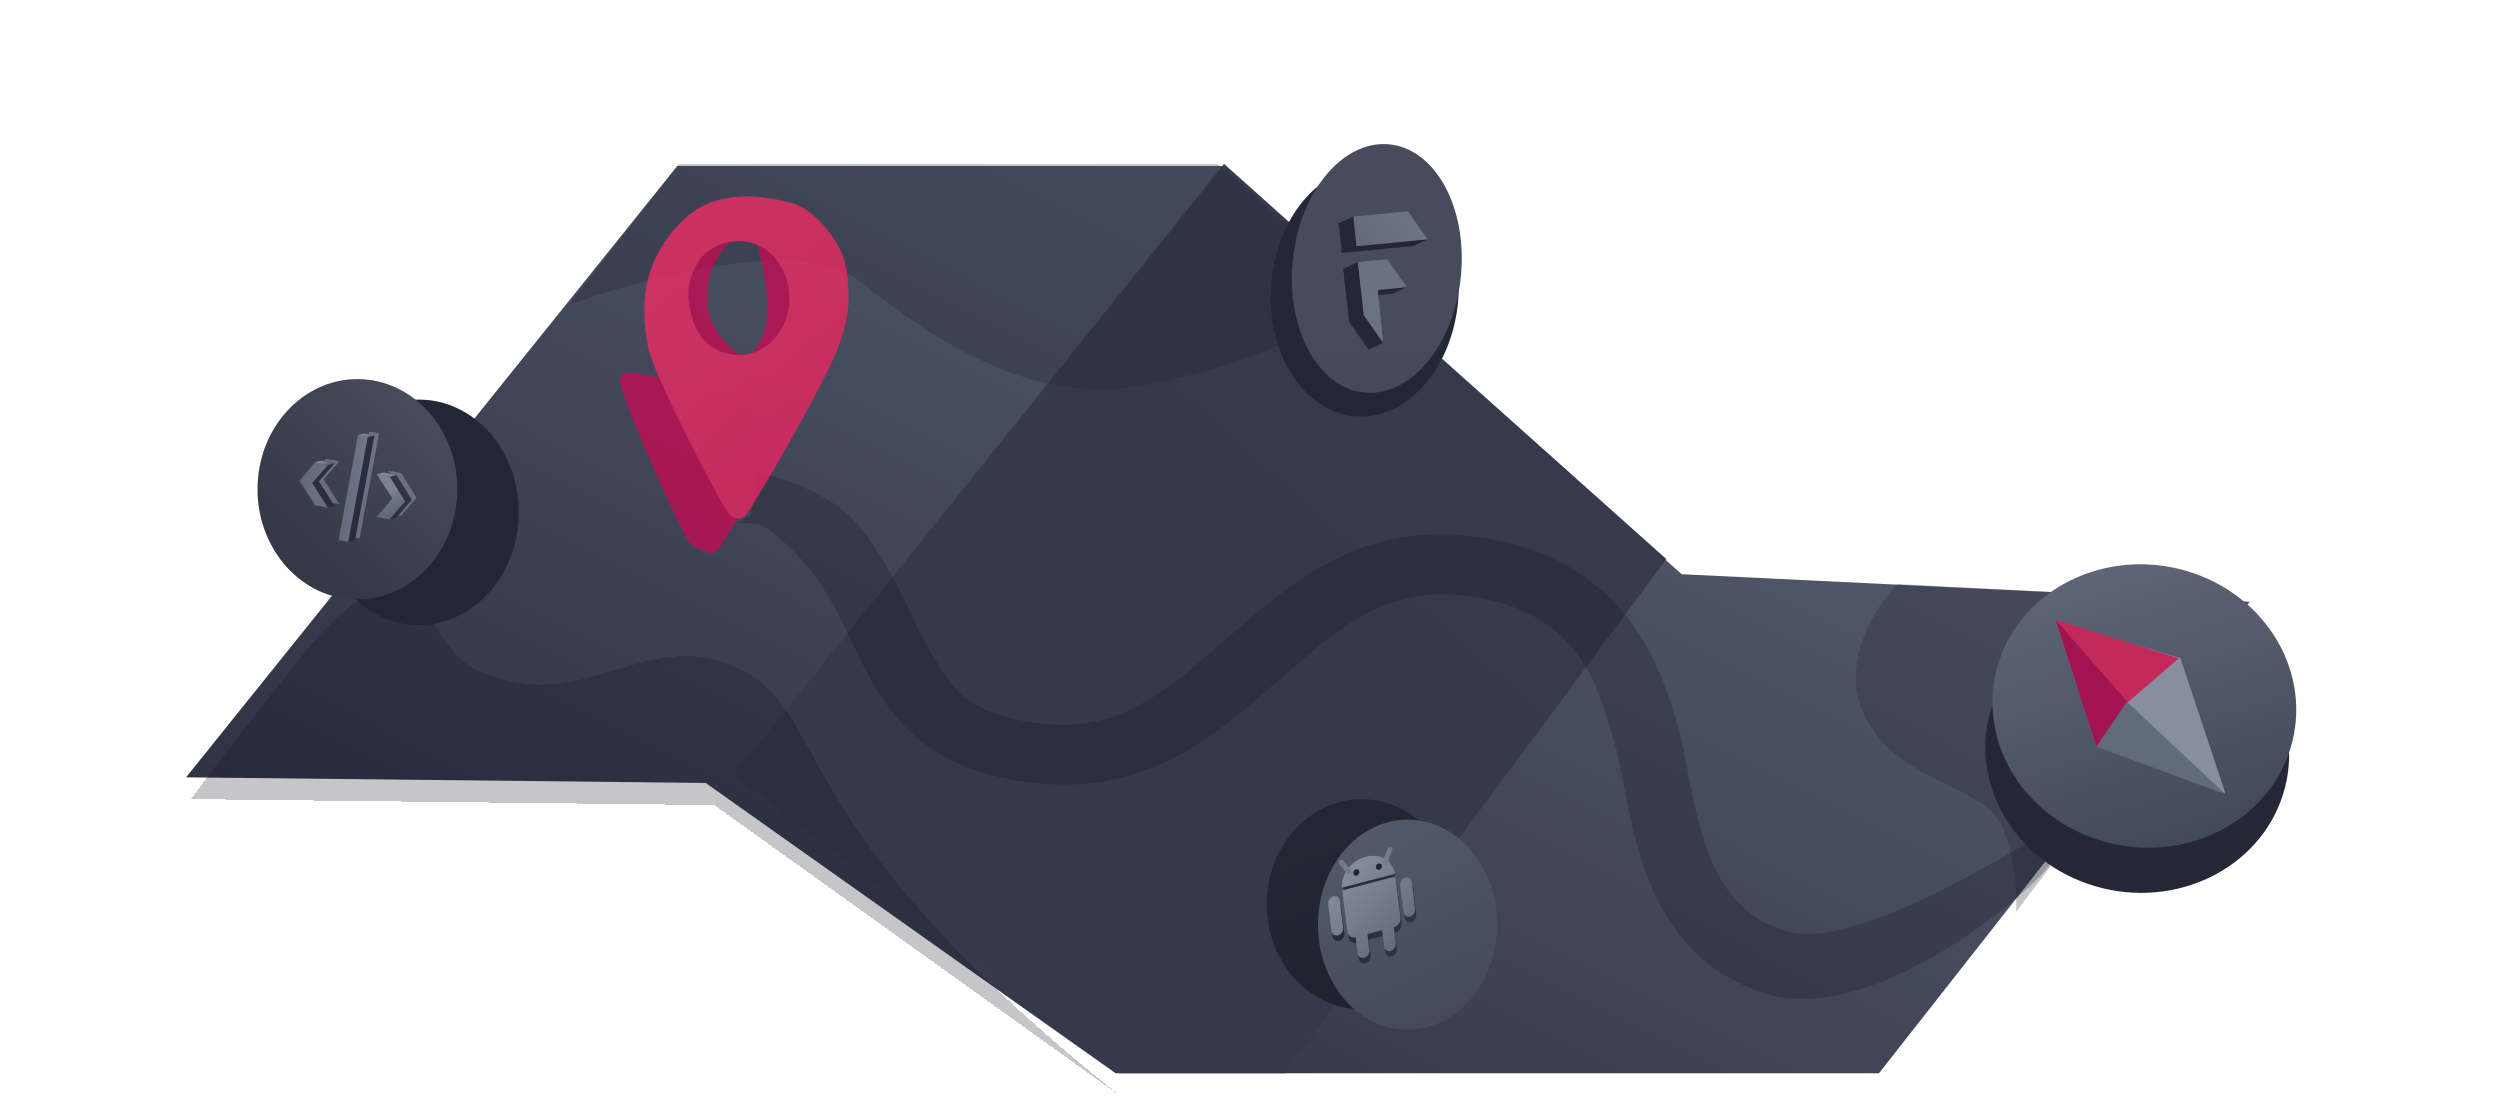 <svg width="488" height="218" viewBox="0 0 488 218" fill="none" xmlns="http://www.w3.org/2000/svg">
<path d="M36.316 151.736L132.211 32.405L238.655 32.406L328.269 112.085L439.064 117.466L366.768 209.5L217.768 209.5L137.745 152.833L36.316 151.736Z" fill="url(#paint0_linear_1222_52023)"/>
<path d="M143.268 151.205L238.935 32L325.268 109.133L250.784 209.5H238.5H218.5L143.268 151.205Z" fill="url(#paint1_linear_1222_52023)"/>
<path d="M167.662 54.793C156.451 45.91 125.793 54.24 111 59.5L132.5 32H237.735L269.268 59.469C259.925 61.612 247.662 70.727 223.137 75.249C200.947 79.34 181.677 65.898 167.662 54.793Z" fill="#1F202E" fill-opacity="0.25"/>
<g filter="url(#filter0_d_1222_52023)">
<ellipse rx="18.358" ry="24.109" transform="matrix(0.977 0.227 -0.161 0.995 266.395 52.955)" fill="url(#paint2_linear_1222_52023)"/>
</g>
<ellipse rx="16.5" ry="24.109" transform="matrix(0.977 0.227 -0.161 0.995 268.754 52.405)" fill="url(#paint3_linear_1222_52023)"/>
<g filter="url(#filter1_d_1222_52023)">
<path d="M59.325 123.511C59.325 123.511 45.394 140.944 37.268 151.985L139.426 153.147L218.768 210C151.437 156.539 162.643 135.133 144.069 126.416C125.495 117.7 113.306 136.876 92.41 126.416C82.33 121.37 81.962 96.199 59.325 123.511Z" fill="#14141F" fill-opacity="0.24" shape-rendering="crispEdges"/>
</g>
<path d="M364.02 139.835C358.926 129.501 366.142 118.306 370.387 114L439.268 117.523L393.541 178C393.734 174.868 393.425 167.079 390.646 160.972C387.174 153.339 370.387 152.752 364.02 139.835Z" fill="#20202F" fill-opacity="0.26"/>
<path fill-rule="evenodd" clip-rule="evenodd" d="M144.268 102.003C144.254 101.998 146.59 100.495 146.6 100.498L147.773 92C148.216 92.127 148.767 92.286 149.389 92.472C156.19 94.505 163.302 97.347 167.797 102.84V102.84C171.615 107.506 174.197 112.378 176.337 116.758C176.859 117.827 177.346 118.845 177.813 119.82C179.343 123.02 180.651 125.756 182.274 128.338C184.268 131.508 186.51 135.195 189.642 137.125C192.807 139.075 197.294 140.676 204.126 141.336C219.593 142.828 228.98 133.733 240.506 123.73L240.815 123.462C251.962 113.786 265.238 102.263 286.678 104.617C301.145 106.205 310.684 112.054 317 119.693C323.11 127.083 325.79 135.684 327.552 141.876C328.301 144.507 328.915 147.728 329.513 150.865C329.687 151.782 329.861 152.691 330.036 153.577C330.856 157.728 331.796 161.883 333.215 165.77C336.008 173.415 340.364 179.351 348.74 181.784C364.498 186.363 403.936 158.82 410.268 156.071L399.234 169.872C393.426 176.867 364.739 199.785 345.187 194.104C331.493 190.125 324.815 180.029 321.219 170.185C319.445 165.327 318.352 160.372 317.503 156.071C317.275 154.916 317.068 153.834 316.874 152.818C316.305 149.841 315.845 147.429 315.267 145.4C313.545 139.35 311.437 131.881 307.168 126.718C303.104 121.803 296.672 117.45 285.288 116.2C269.757 114.495 260.344 123.468 248.863 133.432C248.666 133.603 248.468 133.775 248.27 133.947C237.226 143.538 224.053 154.978 202.903 152.936C194.634 152.138 188.16 150.095 182.958 146.89C177.723 143.664 174.194 139.517 171.469 135.182C169.412 131.91 167.679 128.279 166.094 124.96C165.675 124.082 165.267 123.226 164.865 122.405C162.849 118.277 160.785 114.477 157.924 110.981C155.618 108.163 153.275 105.908 151.283 104.315C150.287 103.519 149.425 102.925 148.745 102.519C148.141 102.159 144.332 102.029 144.268 102.003Z" fill="#14141F" fill-opacity="0.26"/>
<g opacity="0.8">
<g filter="url(#filter2_d_1222_52023)">
<path d="M143.45 100.781C144.389 101.947 147.352 103.048 147.646 102.951C147.842 103.048 148.409 103.067 149.114 102.368C149.995 101.493 161.156 82.544 165.562 73.215C169.968 63.886 169.38 59.805 168.793 54.557C168.205 49.31 162.625 42.605 158.219 41.439C153.813 40.273 164.383 57.55 154.103 65.713C143.823 73.876 129.142 64.178 130.023 69.425C130.904 74.673 142.275 99.323 143.45 100.781Z" fill="#C00D53"/>
</g>
<path fill-rule="evenodd" clip-rule="evenodd" d="M144.094 101.175C143.8 101.272 142.978 101.175 142.038 100.009C140.863 98.551 127.352 72.897 126.471 67.649C125.59 62.402 123.9 52.298 133.24 43.074C140.211 36.189 150.261 38.497 154.667 39.663C159.073 40.829 164.653 47.534 165.241 52.782C165.254 52.902 165.268 53.022 165.281 53.141C165.852 58.219 166.314 62.325 162.01 71.439C157.604 80.768 146.443 99.717 145.562 100.592C144.857 101.292 144.289 101.272 144.094 101.175ZM144.338 69.264C149.731 69.264 154.103 64.295 154.103 58.166C154.103 52.038 149.731 47.069 144.338 47.069C138.944 47.069 134.572 52.038 134.572 58.166C134.572 64.295 138.944 69.264 144.338 69.264Z" fill="url(#paint4_linear_1222_52023)"/>
<path d="M135.459 63.049C137.396 68.376 141.674 69.264 144.337 69.264C140.342 66.157 139.277 63.848 138.566 61.718C137.974 59.942 137.691 58.102 138.566 53.727C139.01 51.508 141.525 47.661 143.005 47.069C141.673 47.217 138.123 48.223 136.347 51.064C134.127 54.615 133.683 58.166 135.459 63.049Z" fill="#C00D53"/>
</g>
<path fill-rule="evenodd" clip-rule="evenodd" d="M263.342 62.829L262.26 52.531L265.484 52.166L270.045 66.93L267.153 68.26L263.342 62.829Z" fill="url(#paint5_linear_1222_52023)"/>
<path fill-rule="evenodd" clip-rule="evenodd" d="M262.214 52.474L265.025 51.182L267.953 51.915L274.593 56.063L271.773 57.359L262.844 58.228L262.214 52.474Z" fill="#252736"/>
<path fill-rule="evenodd" clip-rule="evenodd" d="M261.316 43.572L261.916 49.385L275.818 48.032L278.622 46.743L271.978 42.56L264.141 42.273L261.316 43.572Z" fill="url(#paint6_linear_1222_52023)"/>
<path fill-rule="evenodd" clip-rule="evenodd" d="M266.195 61.517L265.113 51.219L268.337 50.854L270.006 66.948L266.195 61.517Z" fill="#6B7284"/>
<path fill-rule="evenodd" clip-rule="evenodd" d="M265.071 51.163L270.81 50.604L274.63 56.047L265.701 56.917L265.071 51.163Z" fill="#6A7183"/>
<path fill-rule="evenodd" clip-rule="evenodd" d="M264.171 42.26L264.772 48.073L278.674 46.72L274.834 41.248L264.171 42.26Z" fill="url(#paint7_linear_1222_52023)"/>
<g filter="url(#filter3_d_1222_52023)">
<ellipse cx="73.768" cy="96" rx="19.5" ry="22" fill="#232634"/>
</g>
<ellipse cx="69.768" cy="95.5" rx="19.5" ry="21.5" fill="url(#paint8_linear_1222_52023)"/>
<ellipse cx="265.768" cy="176.5" rx="18.5" ry="20.5" fill="url(#paint9_linear_1222_52023)"/>
<g filter="url(#filter4_d_1222_52023)">
<ellipse cx="268.768" cy="176.5" rx="17.5" ry="20.5" fill="url(#paint10_linear_1222_52023)"/>
</g>
<path fill-rule="evenodd" clip-rule="evenodd" d="M270.026 182.679L267.159 183.426L267.534 186.535C267.615 187.203 267.169 187.877 266.538 188.041C265.908 188.205 265.331 187.797 265.251 187.129L264.876 184.021L264.82 184.035C264.035 184.24 263.322 183.723 263.22 182.878L262.272 175.018C262.267 174.971 262.264 174.924 262.262 174.877L272.627 172.178C272.636 172.222 272.643 172.269 272.649 172.315L273.597 180.175C273.699 181.02 273.149 181.866 272.365 182.07L272.31 182.085L272.684 185.194C272.765 185.862 272.319 186.536 271.689 186.7C271.058 186.865 270.482 186.456 270.401 185.788L270.026 182.679ZM261.793 176.968C261.713 176.301 261.137 175.892 260.506 176.056C259.876 176.221 259.43 176.895 259.51 177.563L260.136 182.751C260.216 183.419 260.793 183.827 261.423 183.663C262.054 183.499 262.499 182.824 262.419 182.156L261.793 176.968ZM275.839 173.31C275.758 172.642 275.182 172.234 274.552 172.398C273.921 172.562 273.475 173.237 273.556 173.905L274.181 179.093C274.262 179.76 274.838 180.169 275.469 180.004C276.099 179.84 276.545 179.166 276.464 178.498L275.839 173.31ZM266.247 168.506C263.725 169.432 261.975 171.93 262.234 174.352L272.53 171.671C272.207 169.265 269.98 167.803 267.395 168.208L266.247 168.506Z" fill="url(#paint11_linear_1222_52023)"/>
<path d="M264.618 171.247C264.66 171.584 264.429 171.927 264.103 172.013C263.777 172.099 263.479 171.895 263.438 171.558L263.437 171.555C263.396 171.217 263.626 170.874 263.952 170.788C264.278 170.703 264.576 170.906 264.618 171.244L264.618 171.247ZM269.027 170.099C269.069 170.436 268.838 170.779 268.512 170.865C268.186 170.951 267.888 170.747 267.846 170.41L267.846 170.406C267.804 170.069 268.035 169.726 268.361 169.64C268.687 169.554 268.985 169.758 269.027 170.095L269.027 170.099Z" fill="white"/>
<path fill-rule="evenodd" clip-rule="evenodd" d="M269.786 181.592L266.919 182.339L267.294 185.448C267.374 186.116 266.928 186.79 266.298 186.954C265.668 187.119 265.091 186.71 265.011 186.043L264.636 182.933L264.579 182.948C263.795 183.152 263.081 182.636 262.98 181.791L262.032 173.931C262.026 173.884 262.024 173.837 262.022 173.79L272.387 171.09C272.396 171.135 272.403 171.181 272.409 171.228L273.356 179.088C273.458 179.933 272.909 180.779 272.125 180.983L272.069 180.997L272.444 184.107C272.525 184.775 272.079 185.449 271.448 185.613C270.818 185.777 270.242 185.369 270.161 184.701L269.786 181.592ZM261.553 175.881C261.473 175.214 260.896 174.805 260.266 174.969C259.635 175.134 259.189 175.808 259.27 176.476L259.896 181.664C259.976 182.332 260.552 182.74 261.183 182.576C261.813 182.412 262.259 181.737 262.179 181.069L261.553 175.881ZM275.599 172.223C275.518 171.555 274.942 171.147 274.311 171.311C273.681 171.475 273.235 172.15 273.316 172.818L273.941 178.006C274.021 178.673 274.598 179.082 275.228 178.917C275.859 178.753 276.305 178.079 276.224 177.411L275.599 172.223ZM266.007 167.419C263.485 168.345 261.735 170.843 261.994 173.265L272.29 170.584C271.967 168.178 269.739 166.716 267.154 167.121L266.007 167.419Z" fill="url(#paint12_linear_1222_52023)"/>
<path d="M261.802 168.275L263.272 170.171ZM271.304 165.8L270.366 168.323Z" fill="#72798A"/>
<path fill-rule="evenodd" clip-rule="evenodd" d="M261.538 167.936C261.781 167.767 262.096 167.783 262.241 167.97L263.712 169.866C263.857 170.053 263.778 170.342 263.535 170.51C263.292 170.678 262.978 170.663 262.833 170.475L261.362 168.58C261.217 168.392 261.296 168.104 261.538 167.936ZM271.471 165.349C271.739 165.384 271.88 165.615 271.788 165.864L270.85 168.387C270.757 168.637 270.465 168.81 270.198 168.775C269.931 168.739 269.789 168.508 269.882 168.259L270.82 165.736C270.912 165.486 271.204 165.313 271.471 165.349Z" fill="#737A8B"/>
<path d="M265.347 170.161C265.389 170.498 265.158 170.841 264.832 170.927C264.506 171.013 264.208 170.809 264.166 170.472L264.166 170.469C264.124 170.131 264.355 169.788 264.681 169.702C265.007 169.617 265.305 169.82 265.346 170.158L265.347 170.161ZM269.756 169.013C269.797 169.35 269.567 169.693 269.241 169.779C268.914 169.865 268.616 169.661 268.575 169.324L268.574 169.32C268.533 168.983 268.763 168.64 269.089 168.554C269.415 168.468 269.714 168.672 269.755 169.009L269.756 169.013Z" fill="#212331"/>
<g filter="url(#filter5_f_1222_52023)">
<path d="M63.675 89.547L66.237 90.057L63.163 93.577L66.237 98.418L63.748 97.924L60.675 93.18L63.675 89.547Z" fill="#A3A8BD" fill-opacity="0.44"/>
</g>
<g filter="url(#filter6_f_1222_52023)">
<path d="M78.312 92.359L75.751 91.85L78.825 96.593L75.751 100.212L78.239 100.707L81.313 97.186L78.312 92.359Z" fill="#A3A8BD" fill-opacity="0.44"/>
</g>
<g filter="url(#filter7_f_1222_52023)">
<path d="M72.093 84.236L73.995 84.614L70.19 105.106L68.287 104.728L72.093 84.236Z" fill="#A3A8BD" fill-opacity="0.44"/>
</g>
<path fill-rule="evenodd" clip-rule="evenodd" d="M65.336 90.432L62.774 89.923L59.774 93.556L62.848 98.299L63.505 98.43L61.531 98.627L63.946 99.108L65.335 98.794L65.336 98.794L65.336 98.794L65.336 98.794L65.335 98.794L62.262 93.953L65.336 90.432Z" fill="url(#paint13_linear_1222_52023)"/>
<path fill-rule="evenodd" clip-rule="evenodd" d="M74.851 92.226L77.412 92.735L80.413 97.562L77.339 101.082L74.851 100.587L77.925 96.969L74.851 92.226ZM73.531 100.916L76.019 101.411L77.337 101.083L76.385 100.893L73.531 100.916Z" fill="url(#paint14_linear_1222_52023)"/>
<path fill-rule="evenodd" clip-rule="evenodd" d="M73.095 84.989L71.192 84.611L67.387 105.103L69.29 105.481L73.095 84.989ZM66.068 105.432L68.044 105.234L69.288 105.482L68.044 105.825L66.068 105.432Z" fill="url(#paint15_linear_1222_52023)"/>
<path d="M61.458 90.251L64.019 90.76L60.946 94.28L64.019 99.122L61.531 98.627L58.458 93.884L61.458 90.251Z" fill="url(#paint16_linear_1222_52023)"/>
<path d="M76.094 93.063L73.532 92.554L76.606 97.297L73.532 100.916L76.021 101.411L79.094 97.89L76.094 93.063Z" fill="url(#paint17_linear_1222_52023)"/>
<path d="M69.874 84.94L71.776 85.319L67.971 105.81L66.068 105.432L69.874 84.94Z" fill="url(#paint18_linear_1222_52023)"/>
<path d="M62.776 89.922L61.459 90.251L64.02 90.76L65.338 90.432L62.776 89.922Z" fill="url(#paint19_linear_1222_52023)"/>
<path d="M71.192 84.612L69.874 84.94L71.777 85.319L73.094 84.99L71.192 84.612Z" fill="url(#paint20_linear_1222_52023)"/>
<path d="M74.849 92.226L73.531 92.555L76.093 93.064L77.41 92.736L74.849 92.226Z" fill="url(#paint21_linear_1222_52023)"/>
<g filter="url(#filter8_d_1222_52023)">
<ellipse rx="27.66" ry="29.671" transform="matrix(0.348 -0.937 0.945 0.326 417.188 142.619)" fill="#252736"/>
</g>
<ellipse rx="27.66" ry="29.671" transform="matrix(0.348 -0.937 0.945 0.326 418.576 137.816)" fill="url(#paint22_linear_1222_52023)"/>
<path d="M409.235 145.301L401.768 121.5L425.607 128.452L434.392 154.837L409.235 145.301Z" fill="#878E9F"/>
<path d="M409.253 145.743L401.268 121L425.283 128.507L415.346 137.103L409.253 145.743Z" fill="#C4295C"/>
<path d="M409.253 145.743L401.268 121L415.346 137.103L409.253 145.743Z" fill="#A2144F"/>
<path d="M409.25 145.744L434.479 155.078L415.143 136.981L409.25 145.744Z" fill="#616B7C"/>
<defs>
<filter id="filter0_d_1222_52023" x="244.033" y="28.607" width="44.725" height="56.695" filterUnits="userSpaceOnUse" color-interpolation-filters="sRGB">
<feFlood flood-opacity="0" result="BackgroundImageFix"/>
<feColorMatrix in="SourceAlpha" type="matrix" values="0 0 0 0 0 0 0 0 0 0 0 0 0 0 0 0 0 0 127 0" result="hardAlpha"/>
<feOffset dy="4"/>
<feGaussianBlur stdDeviation="2"/>
<feComposite in2="hardAlpha" operator="out"/>
<feColorMatrix type="matrix" values="0 0 0 0 0 0 0 0 0 0 0 0 0 0 0 0 0 0 0.05 0"/>
<feBlend mode="normal" in2="BackgroundImageFix" result="effect1_dropShadow_1222_52023"/>
<feBlend mode="normal" in="SourceGraphic" in2="effect1_dropShadow_1222_52023" result="shape"/>
</filter>
<filter id="filter1_d_1222_52023" x="33.268" y="111" width="189.5" height="107" filterUnits="userSpaceOnUse" color-interpolation-filters="sRGB">
<feFlood flood-opacity="0" result="BackgroundImageFix"/>
<feColorMatrix in="SourceAlpha" type="matrix" values="0 0 0 0 0 0 0 0 0 0 0 0 0 0 0 0 0 0 127 0" result="hardAlpha"/>
<feOffset dy="4"/>
<feGaussianBlur stdDeviation="2"/>
<feComposite in2="hardAlpha" operator="out"/>
<feColorMatrix type="matrix" values="0 0 0 0 0 0 0 0 0 0 0 0 0 0 0 0 0 0 0.25 0"/>
<feBlend mode="normal" in2="BackgroundImageFix" result="effect1_dropShadow_1222_52023"/>
<feBlend mode="normal" in="SourceGraphic" in2="effect1_dropShadow_1222_52023" result="shape"/>
</filter>
<filter id="filter2_d_1222_52023" x="93.985" y="19.382" width="93.21" height="115.618" filterUnits="userSpaceOnUse" color-interpolation-filters="sRGB">
<feFlood flood-opacity="0" result="BackgroundImageFix"/>
<feColorMatrix in="SourceAlpha" type="matrix" values="0 0 0 0 0 0 0 0 0 0 0 0 0 0 0 0 0 0 127 0" result="hardAlpha"/>
<feOffset dx="-9" dy="5"/>
<feGaussianBlur stdDeviation="13.5"/>
<feComposite in2="hardAlpha" operator="out"/>
<feColorMatrix type="matrix" values="0 0 0 0 0 0 0 0 0 0 0 0 0 0 0 0 0 0 0.14 0"/>
<feBlend mode="normal" in2="BackgroundImageFix" result="effect1_dropShadow_1222_52023"/>
<feBlend mode="normal" in="SourceGraphic" in2="effect1_dropShadow_1222_52023" result="shape"/>
</filter>
<filter id="filter3_d_1222_52023" x="47.268" y="63" width="69" height="74" filterUnits="userSpaceOnUse" color-interpolation-filters="sRGB">
<feFlood flood-opacity="0" result="BackgroundImageFix"/>
<feColorMatrix in="SourceAlpha" type="matrix" values="0 0 0 0 0 0 0 0 0 0 0 0 0 0 0 0 0 0 127 0" result="hardAlpha"/>
<feOffset dx="8" dy="4"/>
<feGaussianBlur stdDeviation="7.5"/>
<feComposite in2="hardAlpha" operator="out"/>
<feColorMatrix type="matrix" values="0 0 0 0 0 0 0 0 0 0 0 0 0 0 0 0 0 0 0.05 0"/>
<feBlend mode="normal" in2="BackgroundImageFix" result="effect1_dropShadow_1222_52023"/>
<feBlend mode="normal" in="SourceGraphic" in2="effect1_dropShadow_1222_52023" result="shape"/>
</filter>
<filter id="filter4_d_1222_52023" x="250.268" y="153" width="49" height="55" filterUnits="userSpaceOnUse" color-interpolation-filters="sRGB">
<feFlood flood-opacity="0" result="BackgroundImageFix"/>
<feColorMatrix in="SourceAlpha" type="matrix" values="0 0 0 0 0 0 0 0 0 0 0 0 0 0 0 0 0 0 127 0" result="hardAlpha"/>
<feOffset dx="6" dy="4"/>
<feGaussianBlur stdDeviation="3.5"/>
<feComposite in2="hardAlpha" operator="out"/>
<feColorMatrix type="matrix" values="0 0 0 0 0 0 0 0 0 0 0 0 0 0 0 0 0 0 0.05 0"/>
<feBlend mode="normal" in2="BackgroundImageFix" result="effect1_dropShadow_1222_52023"/>
<feBlend mode="normal" in="SourceGraphic" in2="effect1_dropShadow_1222_52023" result="shape"/>
</filter>
<filter id="filter5_f_1222_52023" x="48.675" y="77.547" width="29.562" height="32.871" filterUnits="userSpaceOnUse" color-interpolation-filters="sRGB">
<feFlood flood-opacity="0" result="BackgroundImageFix"/>
<feBlend mode="normal" in="SourceGraphic" in2="BackgroundImageFix" result="shape"/>
<feGaussianBlur stdDeviation="6" result="effect1_foregroundBlur_1222_52023"/>
</filter>
<filter id="filter6_f_1222_52023" x="63.751" y="79.85" width="29.562" height="32.857" filterUnits="userSpaceOnUse" color-interpolation-filters="sRGB">
<feFlood flood-opacity="0" result="BackgroundImageFix"/>
<feBlend mode="normal" in="SourceGraphic" in2="BackgroundImageFix" result="shape"/>
<feGaussianBlur stdDeviation="6" result="effect1_foregroundBlur_1222_52023"/>
</filter>
<filter id="filter7_f_1222_52023" x="56.287" y="72.236" width="29.708" height="44.87" filterUnits="userSpaceOnUse" color-interpolation-filters="sRGB">
<feFlood flood-opacity="0" result="BackgroundImageFix"/>
<feBlend mode="normal" in="SourceGraphic" in2="BackgroundImageFix" result="shape"/>
<feGaussianBlur stdDeviation="6" result="effect1_foregroundBlur_1222_52023"/>
</filter>
<filter id="filter8_d_1222_52023" x="362.518" y="93.943" width="109.341" height="105.353" filterUnits="userSpaceOnUse" color-interpolation-filters="sRGB">
<feFlood flood-opacity="0" result="BackgroundImageFix"/>
<feColorMatrix in="SourceAlpha" type="matrix" values="0 0 0 0 0 0 0 0 0 0 0 0 0 0 0 0 0 0 127 0" result="hardAlpha"/>
<feOffset dy="4"/>
<feGaussianBlur stdDeviation="12.5"/>
<feComposite in2="hardAlpha" operator="out"/>
<feColorMatrix type="matrix" values="0 0 0 0 0 0 0 0 0 0 0 0 0 0 0 0 0 0 0.05 0"/>
<feBlend mode="normal" in2="BackgroundImageFix" result="effect1_dropShadow_1222_52023"/>
<feBlend mode="normal" in="SourceGraphic" in2="effect1_dropShadow_1222_52023" result="shape"/>
</filter>
<linearGradient id="paint0_linear_1222_52023" x1="298.268" y1="72" x2="192.5" y2="281" gradientUnits="userSpaceOnUse">
<stop stop-color="#4F5769"/>
<stop offset="1" stop-color="#282A3B"/>
</linearGradient>
<linearGradient id="paint1_linear_1222_52023" x1="525.935" y1="-101.229" x2="233.71" y2="225.501" gradientUnits="userSpaceOnUse">
<stop stop-color="#373B4D"/>
<stop offset="1" stop-color="#35394C"/>
</linearGradient>
<linearGradient id="paint2_linear_1222_52023" x1="18.358" y1="0" x2="18.358" y2="48.218" gradientUnits="userSpaceOnUse">
<stop stop-color="#252736"/>
<stop offset="1" stop-color="#212432"/>
</linearGradient>
<linearGradient id="paint3_linear_1222_52023" x1="30.759" y1="-1.168" x2="44.145" y2="50.345" gradientUnits="userSpaceOnUse">
<stop stop-color="#464C5B"/>
<stop offset="1" stop-color="#3E4453"/>
</linearGradient>
<linearGradient id="paint4_linear_1222_52023" x1="217.58" y1="153.16" x2="116.768" y2="46.5" gradientUnits="userSpaceOnUse">
<stop stop-color="#DA1A5B"/>
<stop offset="1" stop-color="#F02E65"/>
</linearGradient>
<linearGradient id="paint5_linear_1222_52023" x1="267.209" y1="54.624" x2="260.759" y2="59.15" gradientUnits="userSpaceOnUse">
<stop stop-color="#242735"/>
<stop offset="1" stop-color="#252736"/>
</linearGradient>
<linearGradient id="paint6_linear_1222_52023" x1="270.739" y1="40.793" x2="260.787" y2="47.777" gradientUnits="userSpaceOnUse">
<stop stop-color="#222534"/>
<stop offset="1" stop-color="#252736"/>
</linearGradient>
<linearGradient id="paint7_linear_1222_52023" x1="273.594" y1="39.481" x2="263.643" y2="46.465" gradientUnits="userSpaceOnUse">
<stop stop-color="#6D7486"/>
<stop offset="1" stop-color="#61697B"/>
</linearGradient>
<linearGradient id="paint8_linear_1222_52023" x1="112.768" y1="74" x2="69.768" y2="117" gradientUnits="userSpaceOnUse">
<stop stop-color="#535A6A"/>
<stop offset="1" stop-color="#353947"/>
</linearGradient>
<linearGradient id="paint9_linear_1222_52023" x1="250.268" y1="156" x2="265.566" y2="197.075" gradientUnits="userSpaceOnUse">
<stop stop-color="#252736"/>
<stop offset="1" stop-color="#202230"/>
</linearGradient>
<linearGradient id="paint10_linear_1222_52023" x1="262.268" y1="148" x2="302.066" y2="232.499" gradientUnits="userSpaceOnUse">
<stop stop-color="#555C6D"/>
<stop offset="1" stop-color="#343947"/>
</linearGradient>
<linearGradient id="paint11_linear_1222_52023" x1="275.131" y1="173.843" x2="259.383" y2="171.852" gradientUnits="userSpaceOnUse">
<stop stop-color="#2F3342"/>
<stop offset="1" stop-color="#252736"/>
</linearGradient>
<linearGradient id="paint12_linear_1222_52023" x1="262.268" y1="168.5" x2="276.559" y2="182.69" gradientUnits="userSpaceOnUse">
<stop stop-color="#878E9F"/>
<stop offset="1" stop-color="#61687A"/>
</linearGradient>
<linearGradient id="paint13_linear_1222_52023" x1="63.768" y1="80.5" x2="57.812" y2="113.809" gradientUnits="userSpaceOnUse">
<stop stop-color="#2E3141"/>
<stop offset="1" stop-color="#282A3B"/>
</linearGradient>
<linearGradient id="paint14_linear_1222_52023" x1="79.182" y1="91.1" x2="67.871" y2="103.575" gradientUnits="userSpaceOnUse">
<stop stop-color="#353A48"/>
<stop offset="1" stop-color="#232634"/>
</linearGradient>
<linearGradient id="paint15_linear_1222_52023" x1="71.459" y1="84.331" x2="54.971" y2="115.934" gradientUnits="userSpaceOnUse">
<stop stop-color="#2B2E3F"/>
<stop offset="1" stop-color="#282A3B"/>
</linearGradient>
<linearGradient id="paint16_linear_1222_52023" x1="62.808" y1="91.789" x2="58.928" y2="90.208" gradientUnits="userSpaceOnUse">
<stop stop-color="#686F82"/>
<stop offset="1" stop-color="#5C6476"/>
</linearGradient>
<linearGradient id="paint17_linear_1222_52023" x1="80.962" y1="98.159" x2="79.103" y2="94.542" gradientUnits="userSpaceOnUse">
<stop stop-color="#5C6476"/>
<stop offset="1" stop-color="#7B8295"/>
</linearGradient>
<linearGradient id="paint18_linear_1222_52023" x1="79.768" y1="83.5" x2="60.178" y2="83.141" gradientUnits="userSpaceOnUse">
<stop offset="0.23" stop-color="#7B8195"/>
<stop offset="1" stop-color="#4F5769"/>
</linearGradient>
<linearGradient id="paint19_linear_1222_52023" x1="61.827" y1="89.564" x2="64.515" y2="92.891" gradientUnits="userSpaceOnUse">
<stop stop-color="#A3A8BD"/>
<stop offset="1" stop-color="#282A3B"/>
</linearGradient>
<linearGradient id="paint20_linear_1222_52023" x1="68.268" y1="84.5" x2="71.962" y2="87.365" gradientUnits="userSpaceOnUse">
<stop stop-color="#A3A8BD"/>
<stop offset="1" stop-color="#5A6274"/>
</linearGradient>
<linearGradient id="paint21_linear_1222_52023" x1="69.768" y1="92" x2="75.896" y2="96.741" gradientUnits="userSpaceOnUse">
<stop stop-color="#A3A8BD"/>
<stop offset="1" stop-color="#6D7487"/>
</linearGradient>
<linearGradient id="paint22_linear_1222_52023" x1="-3.76" y1="47.272" x2="64.396" y2="-4.089" gradientUnits="userSpaceOnUse">
<stop stop-color="#404756"/>
<stop offset="1" stop-color="#6C7285"/>
</linearGradient>
</defs>
</svg>
